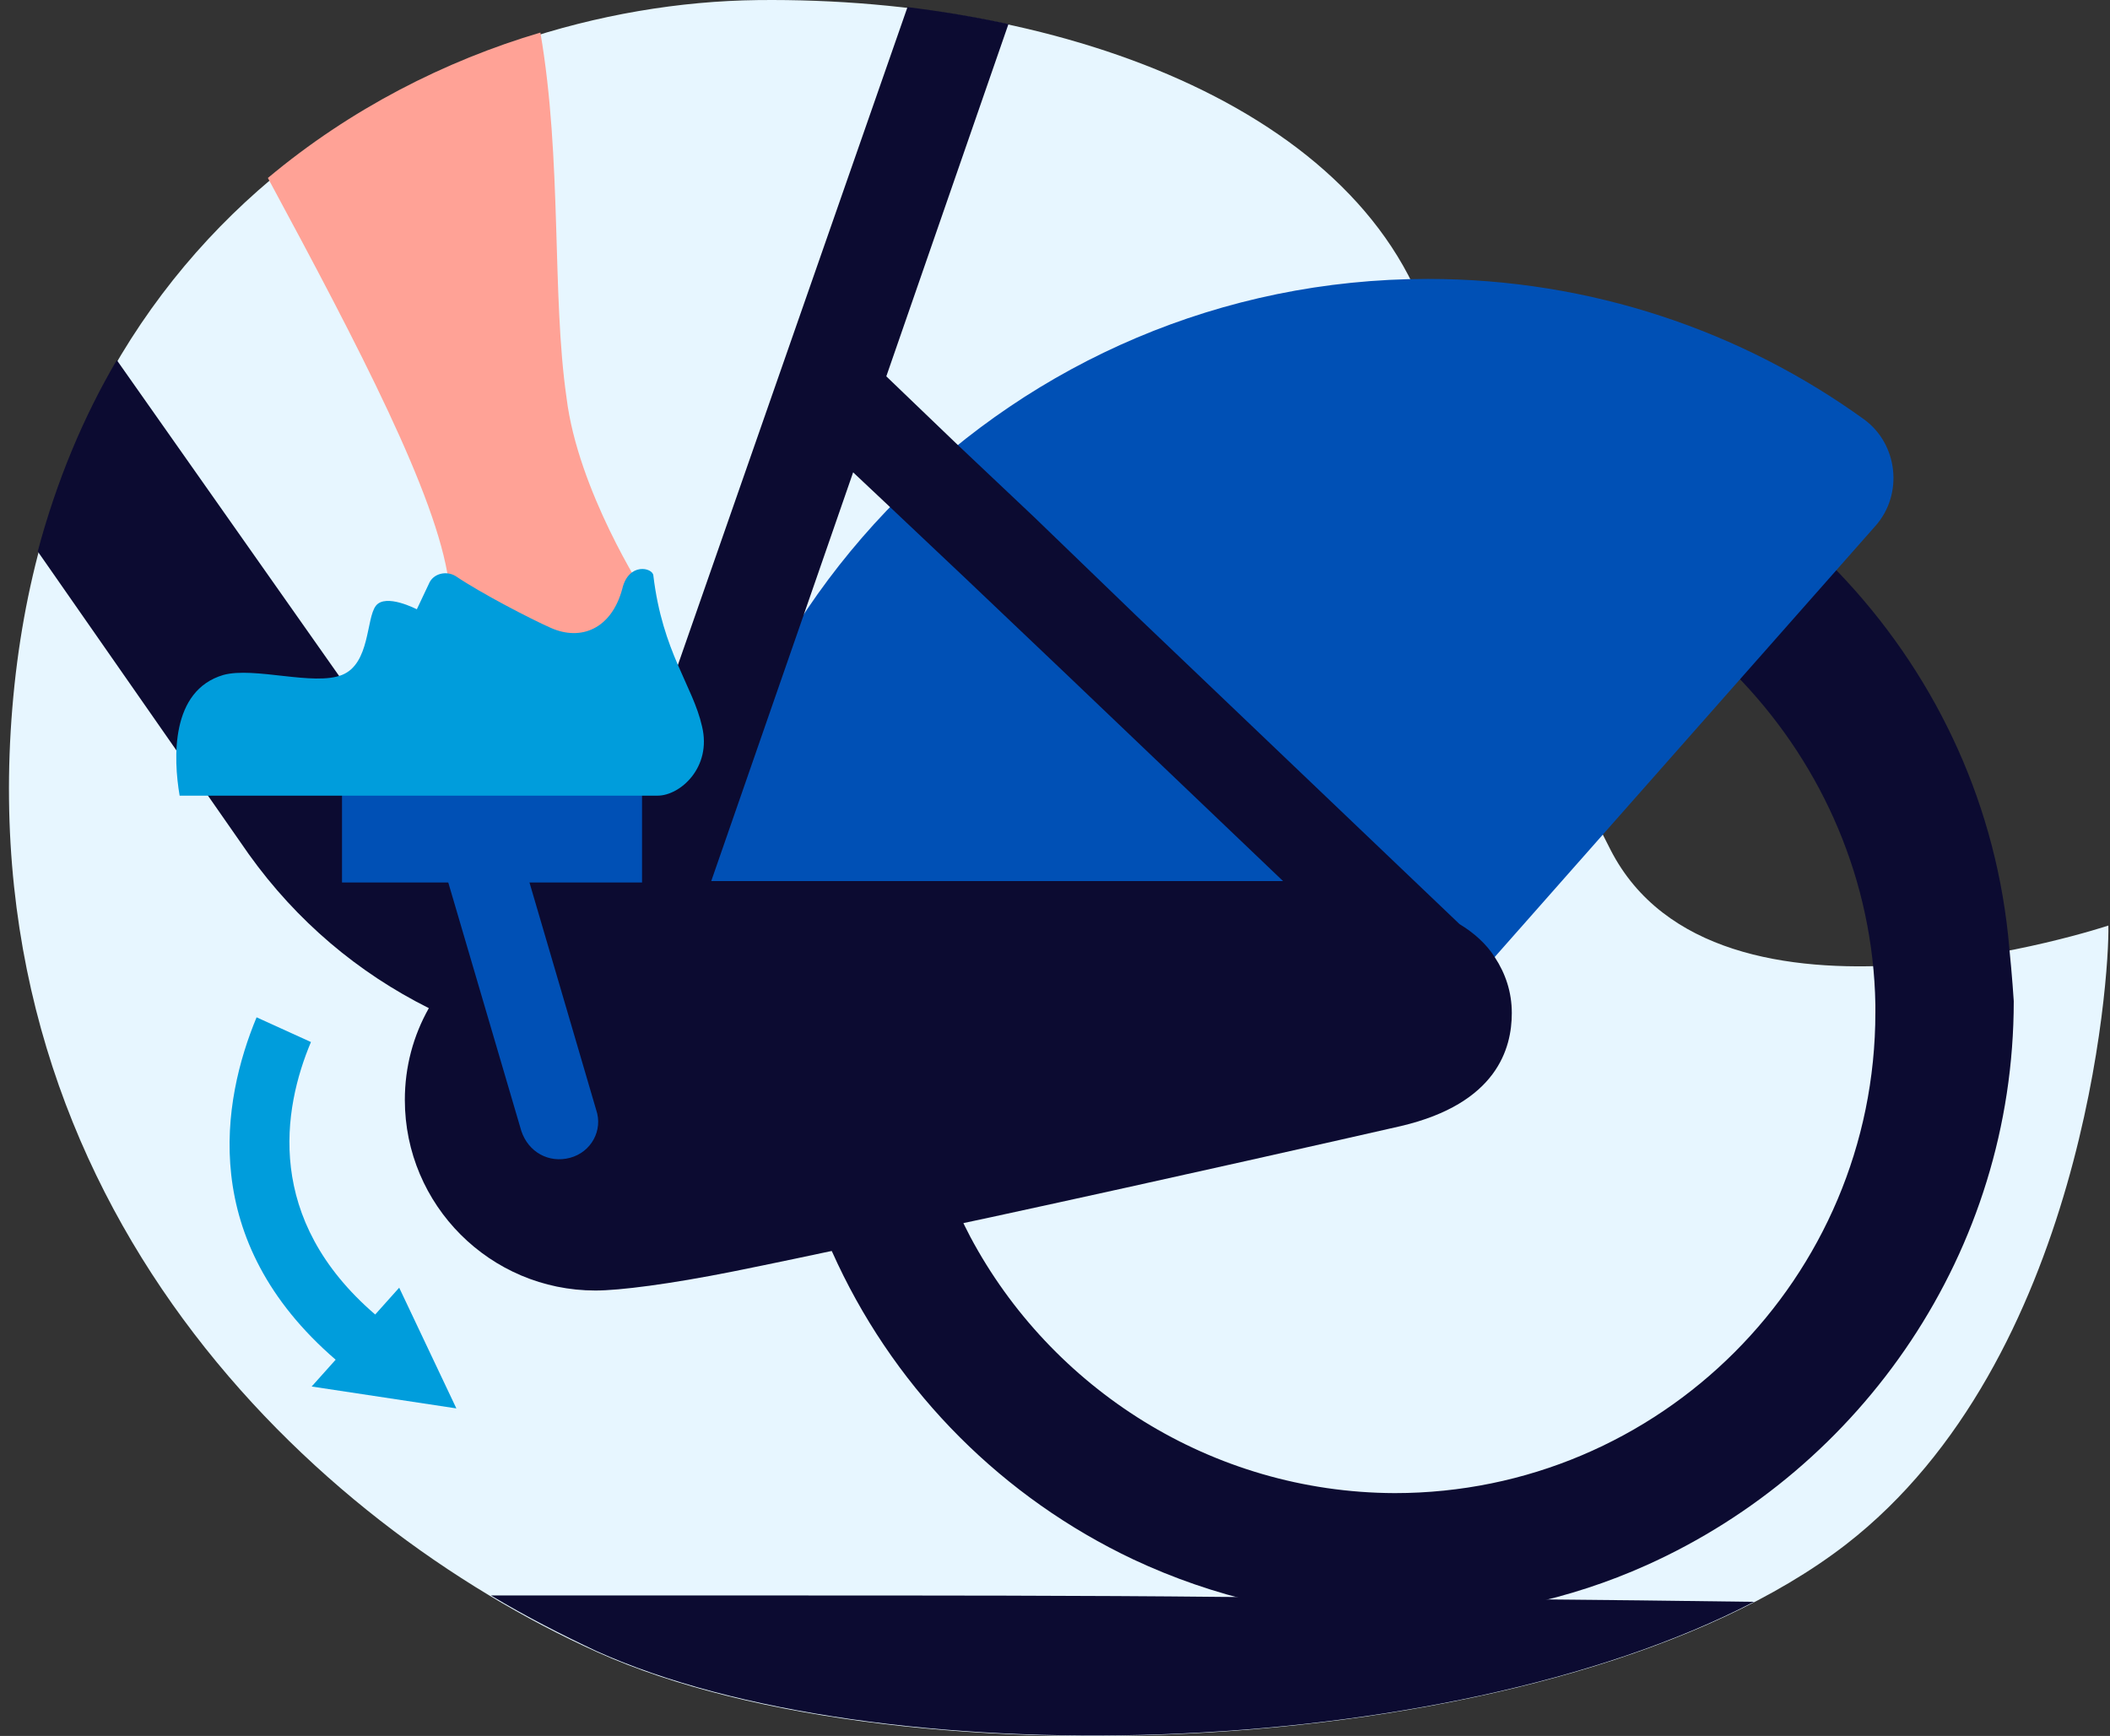 <svg width="158" height="130" viewBox="0 0 158 130" fill="none" xmlns="http://www.w3.org/2000/svg">
<rect x="0" y="0" width="158" height="130" fill="#333333" stroke="none"/>
<path d="M138.211 115.673C117.33 131.797 67.69 134.07 44.694 123.709C23.495 114.14 -2.144 90.351 0.922 53.029C3.988 15.707 33.54 0.27 56.747 0.006C79.955 -0.259 103.268 8.57 107.497 26.015C111.726 43.46 112.678 48.218 120.607 63.654C128.537 79.091 157.877 69.311 157.877 69.311C157.983 73.117 156.027 101.875 138.211 115.673Z" fill="#E7F6FF"/>
<path d="M57.487 119.479C50.456 119.479 43.531 119.479 36.764 119.479C39.408 121.065 42.104 122.44 44.694 123.656C65.47 133.013 107.92 132.114 131.339 119.955C120.396 119.797 107.18 119.691 91.426 119.585C81.276 119.479 70.016 119.479 57.487 119.479Z" fill="#0C0B31"/>
<path d="M150.37 70.051C149.26 59.531 144.608 50.121 137.682 42.879C129.277 34.209 117.541 28.764 104.536 28.764C100.096 28.764 95.867 29.398 91.743 30.614C85.981 32.306 80.642 35.055 75.99 38.65C74.087 40.13 72.342 41.716 70.756 43.46C64.835 49.804 60.659 57.839 59.073 66.668C58.544 69.364 58.333 72.06 58.333 74.915C58.333 75.866 58.333 76.871 58.386 77.822C58.756 83.796 60.289 89.505 62.721 94.633C67.32 104.36 75.144 112.184 84.871 116.783C90.845 119.585 97.505 121.171 104.536 121.171C111.197 121.171 117.541 119.797 123.303 117.206C139.427 109.964 150.793 93.734 150.793 74.968C150.687 73.329 150.529 71.637 150.37 70.051ZM72.659 92.624C70.333 88.184 68.853 83.214 68.483 77.928C68.43 77.188 68.43 76.448 68.43 75.76C68.43 72.694 68.8 69.681 69.54 66.826C71.073 60.747 74.192 55.355 78.369 50.967C80.06 49.222 81.858 47.689 83.867 46.315C88.466 43.09 93.858 40.923 99.62 40.13C101.153 39.918 102.739 39.813 104.431 39.813C114.634 39.813 123.938 44.148 130.493 51.073C136.467 57.416 140.273 65.928 140.431 75.232C140.431 75.443 140.431 75.655 140.431 75.813C140.431 95.69 124.308 111.814 104.431 111.814C90.686 111.761 78.686 103.937 72.659 92.624Z" fill="#0C0B31"/>
<path d="M139.586 31.407C142.123 33.258 142.546 37.011 140.431 39.39L107.285 76.924H50.879C50.879 45.998 75.99 20.887 106.915 20.887C119.127 20.887 130.44 24.799 139.586 31.407Z" fill="#0050B5"/>
<path d="M32.112 75.496C30.949 77.558 30.315 79.884 30.315 82.368C30.315 90.245 36.712 96.642 44.588 96.642C46.386 96.642 50.139 96.166 54.897 95.215C57.804 94.633 61.029 93.946 64.518 93.206C67.637 92.571 70.968 91.831 74.245 91.144C87.673 88.237 101.206 85.17 104.907 84.325C112.096 82.633 113.206 78.509 113.206 75.866C113.206 74.28 112.731 72.906 111.938 71.69C111.303 70.686 110.352 69.84 109.294 69.205L85.03 46.051L77.417 38.703L71.708 33.31L66.368 28.183L75.514 1.803C73.082 1.275 70.545 0.852 67.954 0.534L45.17 65.822C38.826 65.135 33.064 61.699 29.469 56.412L8.746 26.967C6.262 31.196 4.253 35.954 2.825 41.293L18.632 63.972C22.227 68.994 26.826 72.853 32.112 75.496ZM60.236 45.892L63.884 35.372L66.58 37.91L72.289 43.302L79.849 50.491L96.078 65.981C95.867 65.981 95.708 65.981 95.497 65.981H53.258L60.236 45.892Z" fill="#0C0B31"/>
<path d="M25.822 100.29L27.196 98.862L25.822 100.29Z" fill="#009DDC"/>
<path d="M27.196 98.862L25.822 100.29L27.196 98.862Z" fill="#009DDC"/>
<path d="M45.011 49.328L48.236 44.412C48.236 44.412 43.267 36.746 42.421 29.768C41.311 22.103 42.103 11.953 40.465 2.438C33.328 4.552 26.244 8.147 20.059 13.328C26.931 26.068 32.694 37.117 33.592 43.513C34.227 48.588 45.011 49.328 45.011 49.328Z" fill="#FFA296"/>
<path d="M48.077 59.531H25.61V66.086H48.077V59.531Z" fill="#0050B5"/>
<path d="M42.685 86.704C41.099 87.126 39.566 86.281 39.038 84.695L31.795 60.06L37.399 58.421L44.641 83.109C45.17 84.642 44.271 86.281 42.685 86.704Z" fill="#0050B5"/>
<path d="M43.373 84.166C43.531 83.109 42.527 82.263 41.469 82.58C40.994 82.739 40.624 83.214 40.571 83.743C40.412 84.8 41.417 85.646 42.474 85.329C42.95 85.065 43.32 84.642 43.373 84.166Z" fill="#0050B5"/>
<path d="M23.337 103.831L25.134 101.823C14.773 92.888 16.623 82.421 19.213 76.183L23.284 78.034C21.169 83.056 19.795 91.303 28.095 98.439L29.892 96.43L34.174 105.47L23.337 103.831Z" fill="#009DDC"/>
<path d="M32.112 43.725L31.213 45.628C31.213 45.628 28.887 44.412 28.147 45.363C27.407 46.315 27.724 49.698 25.61 50.544C23.495 51.39 19.055 49.91 16.729 50.544C12.764 51.707 12.975 56.782 13.451 59.584H49.24C50.932 59.584 53.311 57.469 52.571 54.403C51.883 51.337 49.61 48.852 48.923 43.09C48.87 42.509 47.073 42.086 46.597 44.095C45.804 47.055 43.531 48.059 41.205 47.002C39.778 46.368 36.077 44.465 34.121 43.143C33.434 42.72 32.429 42.932 32.112 43.725Z" fill="#009DDC"/>
</svg>
